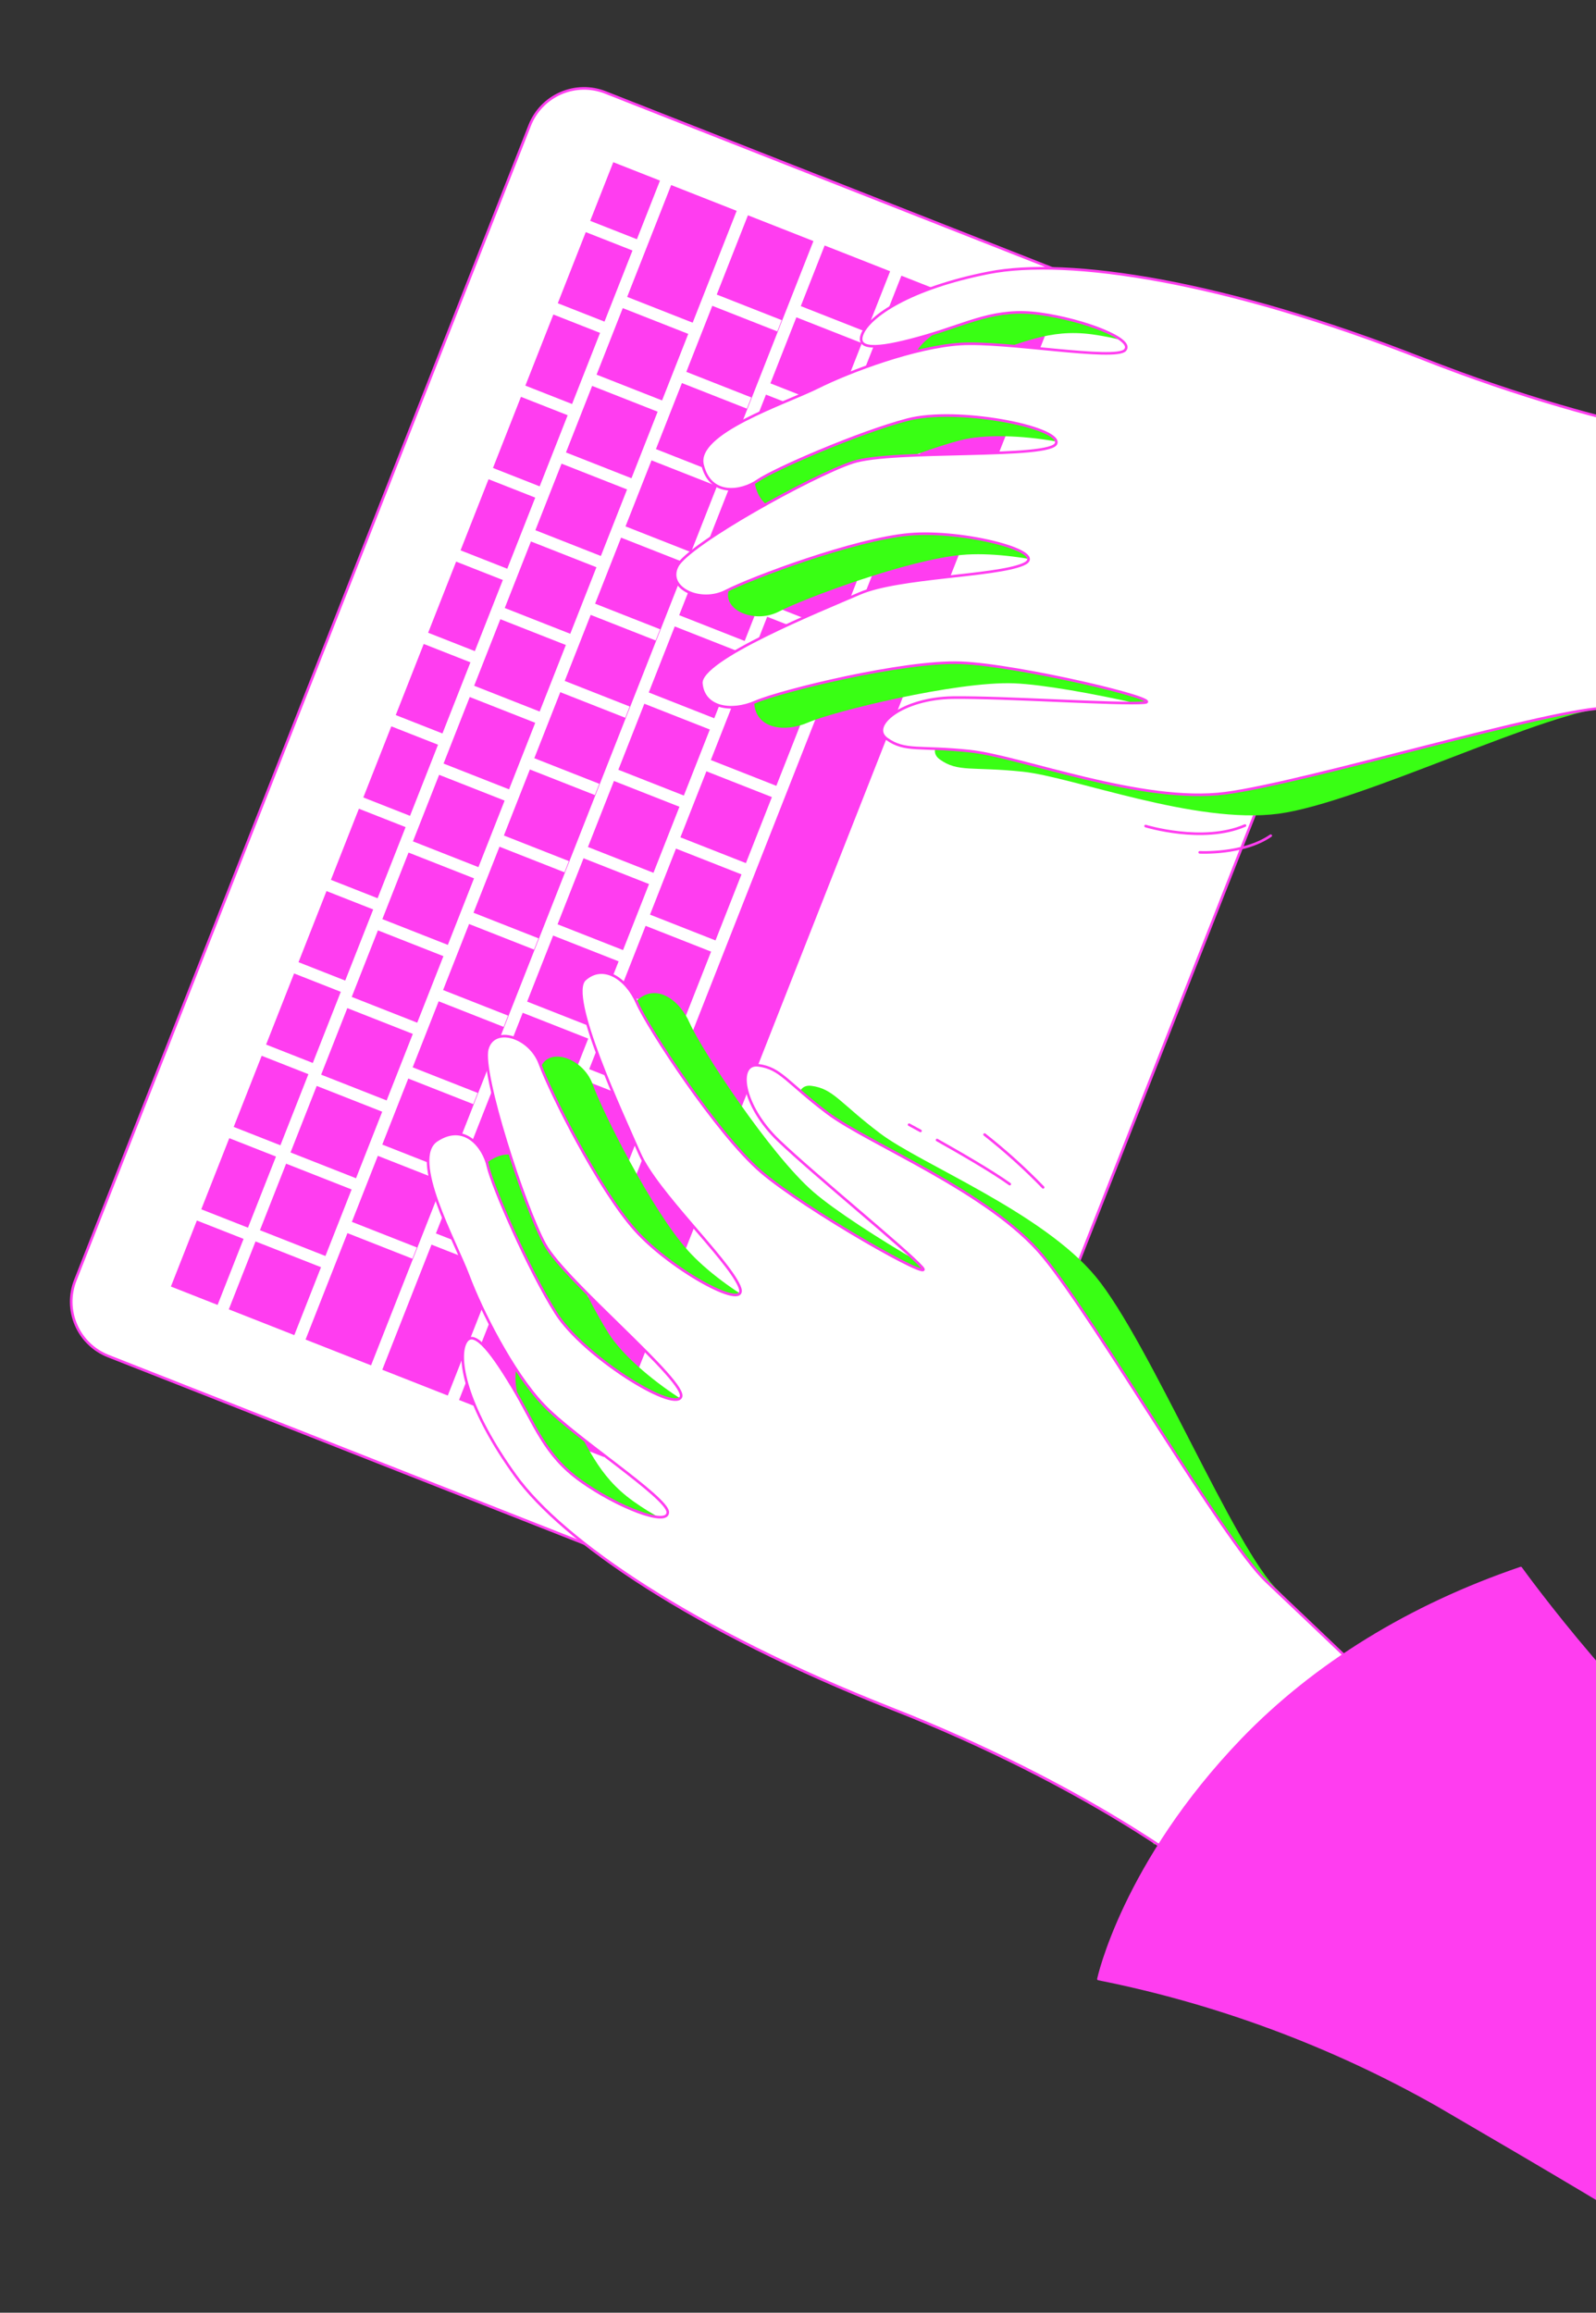 <svg width="613" height="888" viewBox="0 0 613 888" fill="none" xmlns="http://www.w3.org/2000/svg">
<rect x="0" y="0" width="613" height="888" fill="#333333" stroke="none"/>
<path d="M28.913 491.6L203.448 48.157C205.627 42.621 209.916 38.177 215.372 35.803C220.827 33.429 227.002 33.32 232.538 35.499L520.12 148.688C523.118 149.868 525.854 151.627 528.173 153.865C530.491 156.102 532.346 158.775 533.631 161.729C534.917 164.683 535.608 167.862 535.665 171.084C535.722 174.305 535.144 177.506 533.964 180.504L360.969 620.035C359.789 623.033 358.03 625.769 355.793 628.087C353.555 630.406 350.883 632.261 347.928 633.546C344.974 634.832 341.795 635.523 338.574 635.58C335.352 635.637 332.151 635.059 329.153 633.879L41.571 520.69C36.035 518.511 31.591 514.222 29.218 508.766C26.844 503.311 26.734 497.136 28.913 491.6Z" fill="white" stroke="#FF3DF0" stroke-linecap="round" stroke-linejoin="round"/>
<path d="M125.403 342.138L114.654 369.448L132.594 376.509L143.343 349.199L125.403 342.138Z" fill="#FF3DF0"/>
<path d="M201.247 474.182L191.268 499.536L216.426 509.438L226.405 484.084L201.247 474.182Z" fill="#FF3DF0"/>
<path d="M156.91 327.358L146.854 352.908L172.012 362.81L182.068 337.26L156.91 327.358Z" fill="#FF3DF0"/>
<path d="M112.952 373.772L102.203 401.083L120.143 408.143L130.892 380.833L112.952 373.772Z" fill="#FF3DF0"/>
<path d="M168.66 297.504L158.604 323.054L183.762 332.956L193.818 307.407L168.66 297.504Z" fill="#FF3DF0"/>
<path d="M137.846 310.524L127.097 337.834L145.036 344.895L155.785 317.585L137.846 310.524Z" fill="#FF3DF0"/>
<path d="M165.735 477.896L146.824 525.944L171.983 535.846L190.894 487.798L165.735 477.896Z" fill="#FF3DF0"/>
<path d="M133.402 387.085L123.346 412.635L148.504 422.537L158.56 396.987L133.402 387.085Z" fill="#FF3DF0"/>
<path d="M189.574 503.84L176.307 537.548L201.465 547.45L214.732 513.742L189.574 503.84Z" fill="#FF3DF0"/>
<path d="M150.296 278.89L139.547 306.2L157.486 313.261L168.236 285.951L150.296 278.89Z" fill="#FF3DF0"/>
<path d="M109.893 446.812L99.837 472.362L124.995 482.264L135.052 456.714L109.893 446.812Z" fill="#FF3DF0"/>
<path d="M88.058 437.02L77.309 464.331L95.248 471.392L105.997 444.081L88.058 437.02Z" fill="#FF3DF0"/>
<path d="M100.509 405.386L89.76 432.697L107.699 439.758L118.449 412.447L100.509 405.386Z" fill="#FF3DF0"/>
<path d="M121.643 416.958L111.587 442.508L136.745 452.41L146.802 426.861L121.643 416.958Z" fill="#FF3DF0"/>
<path d="M145.152 357.231L135.096 382.781L160.254 392.683L170.31 367.134L145.152 357.231Z" fill="#FF3DF0"/>
<path d="M200.093 152.373L189.344 179.684L207.283 186.745L218.033 159.434L200.093 152.373Z" fill="#FF3DF0"/>
<path d="M212.535 120.759L201.786 148.069L219.726 155.13L230.475 127.82L212.535 120.759Z" fill="#FF3DF0"/>
<path d="M227.434 148.177L217.378 173.727L242.536 183.629L252.593 158.079L227.434 148.177Z" fill="#FF3DF0"/>
<path d="M239.191 118.304L229.135 143.854L254.293 153.756L264.349 128.206L239.191 118.304Z" fill="#FF3DF0"/>
<path d="M346.213 105.862L331.406 143.483L356.565 153.385L371.372 115.764L346.213 105.862Z" fill="#FF3DF0"/>
<path d="M224.986 89.125L214.237 116.435L232.177 123.496L242.926 96.186L224.986 89.125Z" fill="#FF3DF0"/>
<path d="M98.143 476.666L87.879 502.744L113.037 512.646L123.301 486.568L98.143 476.666Z" fill="#FF3DF0"/>
<path d="M162.748 247.256L151.999 274.566L169.939 281.627L180.688 254.317L162.748 247.256Z" fill="#FF3DF0"/>
<path d="M175.191 215.641L164.441 242.952L182.381 250.013L193.13 222.702L175.191 215.641Z" fill="#FF3DF0"/>
<path d="M192.175 237.758L182.119 263.308L207.278 273.21L217.334 247.66L192.175 237.758Z" fill="#FF3DF0"/>
<path d="M215.683 178.031L205.627 203.581L230.785 213.483L240.842 187.933L215.683 178.031Z" fill="#FF3DF0"/>
<path d="M180.417 267.631L170.361 293.181L195.52 303.083L205.576 277.533L180.417 267.631Z" fill="#FF3DF0"/>
<path d="M203.926 207.904L193.87 233.454L219.029 243.356L229.085 217.806L203.926 207.904Z" fill="#FF3DF0"/>
<path d="M187.642 184.007L176.893 211.318L194.832 218.379L205.581 191.068L187.642 184.007Z" fill="#FF3DF0"/>
<path d="M282.997 266.478L273.018 291.832L298.176 301.734L308.155 276.38L282.997 266.478Z" fill="#FF3DF0"/>
<path d="M305.875 121.843L295.896 147.197L321.054 157.099L331.033 131.745L305.875 121.843Z" fill="#FF3DF0"/>
<path d="M294.193 151.52L284.214 176.875L309.372 186.777L319.352 161.423L294.193 151.52Z" fill="#FF3DF0"/>
<path d="M329.705 147.806L319.726 173.16L344.884 183.062L354.863 157.708L329.705 147.806Z" fill="#FF3DF0"/>
<path d="M318.031 177.464L308.052 202.818L333.21 212.721L343.189 187.366L318.031 177.464Z" fill="#FF3DF0"/>
<path d="M294.67 236.819L284.69 262.174L309.849 272.076L319.828 246.722L294.67 236.819Z" fill="#FF3DF0"/>
<path d="M306.351 207.142L296.372 232.496L321.531 242.398L331.51 217.044L306.351 207.142Z" fill="#FF3DF0"/>
<path d="M282.512 181.198L272.533 206.552L297.692 216.454L307.671 191.1L282.512 181.198Z" fill="#FF3DF0"/>
<path d="M270.839 210.856L260.859 236.21L286.018 246.113L295.997 220.758L270.839 210.856Z" fill="#FF3DF0"/>
<path d="M235.551 62.284L226.688 84.802L244.628 91.862L253.491 69.345L235.551 62.284Z" fill="#FF3DF0"/>
<path d="M75.615 468.635L65.636 493.989L83.575 501.05L93.555 475.696L75.615 468.635Z" fill="#FF3DF0"/>
<path d="M375.684 117.439L205.769 549.144L231.925 559.439L401.84 127.734L375.684 117.439Z" fill="#FF3DF0"/>
<path d="M257.787 71.058L240.886 114L266.044 123.902L282.946 80.961L257.787 71.058Z" fill="#FF3DF0"/>
<path d="M316.732 94.258L307.569 117.539L332.728 127.441L341.891 104.161L316.732 94.258Z" fill="#FF3DF0"/>
<path d="M300.25 122.928L298.549 127.252L273.586 117.426L263.607 142.781L288.57 152.606L286.876 156.91L261.913 147.085L251.934 172.439L276.897 182.264L275.195 186.587L250.232 176.762L240.253 202.116L265.216 211.941L263.514 216.265L238.551 206.44L228.572 231.794L253.535 241.619L251.841 245.923L226.878 236.098L216.899 261.452L241.862 271.277L240.16 275.601L215.197 265.775L205.218 291.13L230.181 300.955L228.479 305.278L203.516 295.453L193.537 320.807L218.5 330.632L216.806 334.936L191.843 325.111L181.864 350.465L206.827 360.29L205.125 364.614L180.162 354.789L170.183 380.143L195.146 389.968L193.444 394.292L168.481 384.466L158.502 409.821L183.465 419.646L181.771 423.95L156.808 414.125L146.829 439.479L171.792 449.304L170.09 453.627L145.127 443.802L135.148 469.156L160.111 478.981L158.409 483.305L133.447 473.48L117.361 514.348L142.52 524.25L312.427 92.565L287.269 82.662L275.288 113.103L300.25 122.928Z" fill="#FF3DF0"/>
<path d="M224.125 329.547L214.146 354.901L239.304 364.803L249.283 339.449L224.125 329.547Z" fill="#FF3DF0"/>
<path d="M259.159 240.534L249.18 265.888L274.338 275.79L284.317 250.436L259.159 240.534Z" fill="#FF3DF0"/>
<path d="M200.77 388.883L190.791 414.237L215.95 424.139L225.929 398.785L200.77 388.883Z" fill="#FF3DF0"/>
<path d="M236.281 385.169L226.302 410.523L251.46 420.425L261.439 395.071L236.281 385.169Z" fill="#FF3DF0"/>
<path d="M212.443 359.225L202.464 384.579L227.622 394.481L237.602 369.127L212.443 359.225Z" fill="#FF3DF0"/>
<path d="M189.089 418.56L179.109 443.915L204.268 453.817L214.247 428.463L189.089 418.56Z" fill="#FF3DF0"/>
<path d="M212.926 444.504L202.947 469.858L228.106 479.761L238.085 454.406L212.926 444.504Z" fill="#FF3DF0"/>
<path d="M224.6 414.846L214.621 440.2L239.78 450.102L249.759 424.748L224.6 414.846Z" fill="#FF3DF0"/>
<path d="M235.804 299.869L225.825 325.224L250.984 335.126L260.963 309.772L235.804 299.869Z" fill="#FF3DF0"/>
<path d="M271.316 296.155L261.337 321.509L286.495 331.411L296.475 306.057L271.316 296.155Z" fill="#FF3DF0"/>
<path d="M247.478 270.211L237.499 295.565L262.658 305.468L272.637 280.113L247.478 270.211Z" fill="#FF3DF0"/>
<path d="M247.962 355.491L237.982 380.845L263.141 390.747L273.12 365.393L247.962 355.491Z" fill="#FF3DF0"/>
<path d="M259.634 325.833L249.655 351.187L274.814 361.089L284.793 335.735L259.634 325.833Z" fill="#FF3DF0"/>
<path d="M177.408 448.238L167.429 473.592L192.587 483.494L202.566 458.14L177.408 448.238Z" fill="#FF3DF0"/>
<path d="M165.235 551.319C166.838 553.777 168.549 556.25 170.384 558.772" stroke="white" stroke-linecap="round" stroke-linejoin="round"/>
<path d="M253.203 389.566C260.076 400.069 267.629 410.111 275.814 419.628" stroke="white" stroke-linecap="round" stroke-linejoin="round"/>
<path d="M359.908 437.733C368.7 442.678 380.899 449.707 387.83 454.663" stroke="#FF3DF0" stroke-linecap="round" stroke-linejoin="round"/>
<path d="M349.172 431.85C349.172 431.85 350.85 432.739 353.548 434.229" stroke="#FF3DF0" stroke-linecap="round" stroke-linejoin="round"/>
<path d="M378.157 435.633C386.102 441.878 393.616 448.652 400.649 455.91" stroke="#FF3DF0" stroke-linecap="round" stroke-linejoin="round"/>
<path d="M440.002 317.176C440.002 317.176 462.094 323.958 478.178 316.979" stroke="#FF3DF0" stroke-linecap="round" stroke-linejoin="round"/>
<path d="M460.791 327.271C460.791 327.271 477.575 328.165 488.071 320.873" stroke="#FF3DF0" stroke-linecap="round" stroke-linejoin="round"/>
<g style="mix-blend-mode:multiply">
<path d="M443.18 708.267C443.18 708.267 438.674 693.813 362.781 663.942C286.888 634.071 236.419 599.613 218.242 574.466C200.066 549.32 196.055 530.919 198.741 524.094C201.428 517.269 208.255 525.611 217.066 540.303C225.877 554.995 229.257 566.435 243.299 576.474C257.34 586.513 276.787 594.139 276.75 588.498C276.714 582.858 240.872 559.783 228.958 547.24C217.045 534.697 205.069 510.848 200.14 497.684C195.211 484.52 177.378 452.769 188.003 445.727C198.629 438.685 206.085 448.331 207.67 455.695C209.256 463.059 223.377 495.606 233.812 512.051C244.247 528.496 278.481 549.853 281.742 544.396C285.004 538.94 237.442 499.999 229.595 485.687C221.748 471.375 204.945 419.808 207.426 410.674C209.907 401.541 223.897 405.905 227.656 416.381C231.416 426.857 250.234 464.594 264.297 480.239C278.36 495.884 308.945 512.435 304.192 501.653C299.439 490.872 272.343 465.528 265.85 450.606C259.357 435.684 237.964 390.193 244.912 383.931C251.86 377.67 260.835 383.458 264.958 392.935C269.082 402.412 295.731 443.26 312.491 457.71C329.251 472.161 380.678 501.427 374.451 494.464C368.224 487.5 333.285 459.155 319.344 445.814C305.403 432.473 303.075 415.82 311.609 416.923C320.142 418.025 322.512 423.47 338.127 435.243C353.743 447.015 400.476 465.494 420.935 490.283C441.395 515.072 474.489 595.27 490.87 610.685C502.044 621.579 512.303 633.373 521.544 645.948" fill="#39FF14"/>
</g>
<g style="mix-blend-mode:multiply">
<path d="M662.474 170.406C662.474 170.406 642.639 175.594 566.746 145.723C490.853 115.852 430.427 106.692 399.997 112.679C369.566 118.666 354.071 129.446 351.394 136.246C348.718 143.046 359.379 141.645 375.851 136.876C392.322 132.106 402.583 126.063 419.651 128.411C436.72 130.76 456.205 138.286 452.334 142.389C448.463 146.492 406.508 138.946 389.232 140.029C371.956 141.112 346.957 150.35 334.378 156.623C321.799 162.896 287.108 173.975 290.073 186.395C293.039 198.814 305.089 196.788 311.268 192.481C317.448 188.173 349.955 174.007 368.809 169.061C387.663 164.116 427.26 171.847 425.927 178.062C424.595 184.278 363.28 180.279 347.832 185.423C332.384 190.567 284.882 216.853 280.472 225.227C276.063 233.601 289.284 239.919 299.175 234.816C309.066 229.713 348.558 214.926 369.512 213.063C390.465 211.2 424.116 219.961 413.3 224.585C402.483 229.21 365.372 229.312 350.46 235.78C335.548 242.249 288.877 260.979 289.694 270.297C290.51 279.614 301.023 281.496 310.5 277.372C319.977 273.248 367.317 261.522 389.431 262.372C411.544 263.221 469.113 276.883 459.82 277.71C450.527 278.536 405.631 275.488 386.337 275.748C367.042 276.008 353.989 286.606 360.985 291.616C367.981 296.626 373.426 294.256 392.866 296.31C412.306 298.364 459.108 316.67 490.984 312.452C522.861 308.234 596.166 271.827 618.694 271.698C641.221 271.568 677.433 269.541 677.433 269.541" fill="#39FF14"/>
</g>
<path d="M460.415 719.335C460.415 719.335 418.505 685.989 342.513 656.079C266.521 626.17 216.151 591.751 197.975 566.604C179.798 541.457 175.788 523.057 178.474 516.232C181.16 509.406 187.987 517.748 196.799 532.44C205.61 547.132 208.99 558.573 223.006 568.602C237.023 578.631 256.519 586.276 256.483 580.636C256.447 574.995 220.604 551.92 208.691 539.377C196.777 526.834 184.801 502.986 179.872 489.822C174.944 476.658 157.11 444.906 167.736 437.864C178.361 430.822 185.817 440.468 187.403 447.832C188.988 455.196 203.11 487.744 213.545 504.188C223.979 520.633 258.213 541.99 261.475 536.534C264.736 531.077 217.174 492.137 209.302 477.815C201.431 463.492 184.677 411.945 187.158 402.812C189.639 393.678 203.63 398.042 207.389 408.518C211.148 418.994 229.967 456.731 244.03 472.376C258.092 488.021 288.677 504.572 283.924 493.791C279.171 483.009 252.076 457.665 245.583 442.743C239.09 427.821 217.696 382.33 224.645 376.069C231.593 369.807 240.567 375.595 244.691 385.073C248.815 394.55 275.438 435.387 292.223 449.848C309.009 464.308 360.411 493.564 354.159 486.591C347.907 479.618 313.018 451.292 299.052 437.941C285.086 424.59 282.758 407.938 291.317 409.05C299.875 410.162 302.22 415.598 317.81 427.36C333.401 439.123 380.159 457.612 400.643 482.411C421.128 507.209 469.973 591.722 486.369 607.171C502.765 622.621 538.68 656.977 538.68 656.977" fill="white"/>
<path d="M460.415 719.335C460.415 719.335 418.505 685.989 342.513 656.079C266.521 626.17 216.151 591.751 197.975 566.604C179.798 541.457 175.788 523.057 178.474 516.232C181.16 509.406 187.987 517.748 196.799 532.44C205.61 547.132 208.99 558.573 223.006 568.602C237.023 578.631 256.519 586.276 256.483 580.636C256.447 574.995 220.604 551.92 208.691 539.377C196.777 526.834 184.801 502.986 179.872 489.822C174.944 476.658 157.11 444.906 167.736 437.864C178.361 430.822 185.817 440.468 187.403 447.832C188.988 455.196 203.11 487.744 213.545 504.188C223.979 520.633 258.213 541.99 261.475 536.534C264.736 531.077 217.174 492.137 209.302 477.815C201.431 463.492 184.677 411.945 187.158 402.812C189.639 393.678 203.63 398.042 207.389 408.518C211.148 418.994 229.967 456.731 244.03 472.376C258.092 488.021 288.677 504.572 283.924 493.791C279.171 483.009 252.076 457.665 245.583 442.743C239.09 427.821 217.696 382.33 224.645 376.069C231.593 369.807 240.567 375.595 244.691 385.073C248.815 394.55 275.438 435.387 292.223 449.848C309.009 464.308 360.411 493.564 354.159 486.591C347.907 479.618 313.018 451.292 299.052 437.941C285.086 424.59 282.758 407.938 291.317 409.05C299.875 410.162 302.22 415.598 317.81 427.36C333.401 439.123 380.159 457.612 400.643 482.411C421.128 507.209 469.973 591.722 486.369 607.171C502.765 622.621 538.68 656.977 538.68 656.977" stroke="#FF3DF0" stroke-linecap="round" stroke-linejoin="round"/>
<path d="M675.896 171.862C675.896 171.862 622.501 167.696 546.509 137.786C470.517 107.876 410.19 98.755 379.76 104.742C349.329 110.729 333.833 121.509 331.157 128.309C328.48 135.11 339.142 133.708 355.613 128.939C372.085 124.169 382.346 118.126 399.389 120.465C416.433 122.803 435.968 130.349 432.097 134.452C428.226 138.555 386.271 131.009 368.995 132.092C351.718 133.175 326.719 142.413 314.14 148.686C301.561 154.959 266.87 166.038 269.836 178.458C272.801 190.878 284.851 188.852 291.031 184.544C297.21 180.236 329.718 166.07 348.572 161.124C367.426 156.179 407.022 163.91 405.69 170.125C404.357 176.341 343.013 172.417 327.491 177.531C311.969 182.646 264.566 208.97 260.156 217.345C255.747 225.719 268.968 232.037 278.859 226.934C288.75 221.83 328.242 207.044 349.196 205.181C370.149 203.318 403.8 212.078 392.983 216.703C382.167 221.328 345.056 221.43 330.144 227.898C315.232 234.367 268.561 253.097 269.378 262.415C270.194 271.732 280.706 273.614 290.184 269.49C299.661 265.366 346.977 253.63 369.115 254.489C391.253 255.349 448.797 269.001 439.479 269.818C430.161 270.634 385.315 267.606 365.996 267.856C346.677 268.106 333.623 278.705 340.644 283.724C347.665 288.744 353.085 286.365 372.5 288.409C391.916 290.453 438.742 308.769 470.644 304.56C502.545 300.352 595.881 271.829 618.408 271.699C640.936 271.569 690.632 270.909 690.632 270.909" fill="white"/>
<path d="M675.896 171.862C675.896 171.862 622.501 167.696 546.509 137.786C470.517 107.876 410.19 98.755 379.76 104.742C349.329 110.729 333.833 121.509 331.157 128.309C328.48 135.11 339.142 133.708 355.613 128.939C372.085 124.169 382.346 118.126 399.389 120.465C416.433 122.803 435.968 130.349 432.097 134.452C428.226 138.555 386.271 131.009 368.995 132.092C351.718 133.175 326.719 142.413 314.14 148.686C301.561 154.959 266.87 166.038 269.836 178.458C272.801 190.878 284.851 188.852 291.031 184.544C297.21 180.236 329.718 166.07 348.572 161.124C367.426 156.179 407.022 163.91 405.69 170.125C404.357 176.341 343.013 172.417 327.491 177.531C311.969 182.646 264.566 208.97 260.156 217.345C255.747 225.719 268.968 232.037 278.859 226.934C288.75 221.83 328.242 207.044 349.196 205.181C370.149 203.318 403.8 212.078 392.983 216.703C382.167 221.328 345.056 221.43 330.144 227.898C315.232 234.367 268.561 253.097 269.378 262.415C270.194 271.732 280.706 273.614 290.184 269.49C299.661 265.366 346.977 253.63 369.115 254.489C391.253 255.349 448.797 269.001 439.479 269.818C430.161 270.634 385.315 267.606 365.996 267.856C346.677 268.106 333.623 278.705 340.644 283.724C347.665 288.744 353.085 286.365 372.5 288.409C391.916 290.453 438.742 308.769 470.644 304.56C502.545 300.352 595.881 271.829 618.408 271.699C640.936 271.569 690.632 270.909 690.632 270.909" stroke="#FF3DF0" stroke-linecap="round" stroke-linejoin="round"/>
<path d="M641.819 861.848L700.217 713.474C691.042 707.635 680.869 700.832 670.022 693.022C627.791 662.92 584.115 602.09 584.115 602.09C541.516 616.601 505.088 639.015 477.225 667.861C431.393 715.509 421.891 759.864 421.891 759.864C467.234 768.857 511.593 785.343 552.014 808.223C597.309 834.619 625.862 851.569 641.819 861.848Z" fill="#FF3DF0" stroke="#FF3DF0" stroke-linecap="round" stroke-linejoin="round"/>
<path d="M789.727 318.023L850.403 163.863C835.647 163.767 803.622 163.5 771.597 163.233C727.97 162.912 679.276 137.007 676.979 142.843C674.682 148.679 644.503 212.512 642.077 248.571C639.651 284.63 654.46 332.555 654.46 332.555C680.127 323.601 706.759 317.701 733.806 314.977C752.501 313.741 771.277 314.764 789.727 318.023Z" fill="#FF3DF0" stroke="#FF3DF0" stroke-linecap="round" stroke-linejoin="round"/>
</svg>
